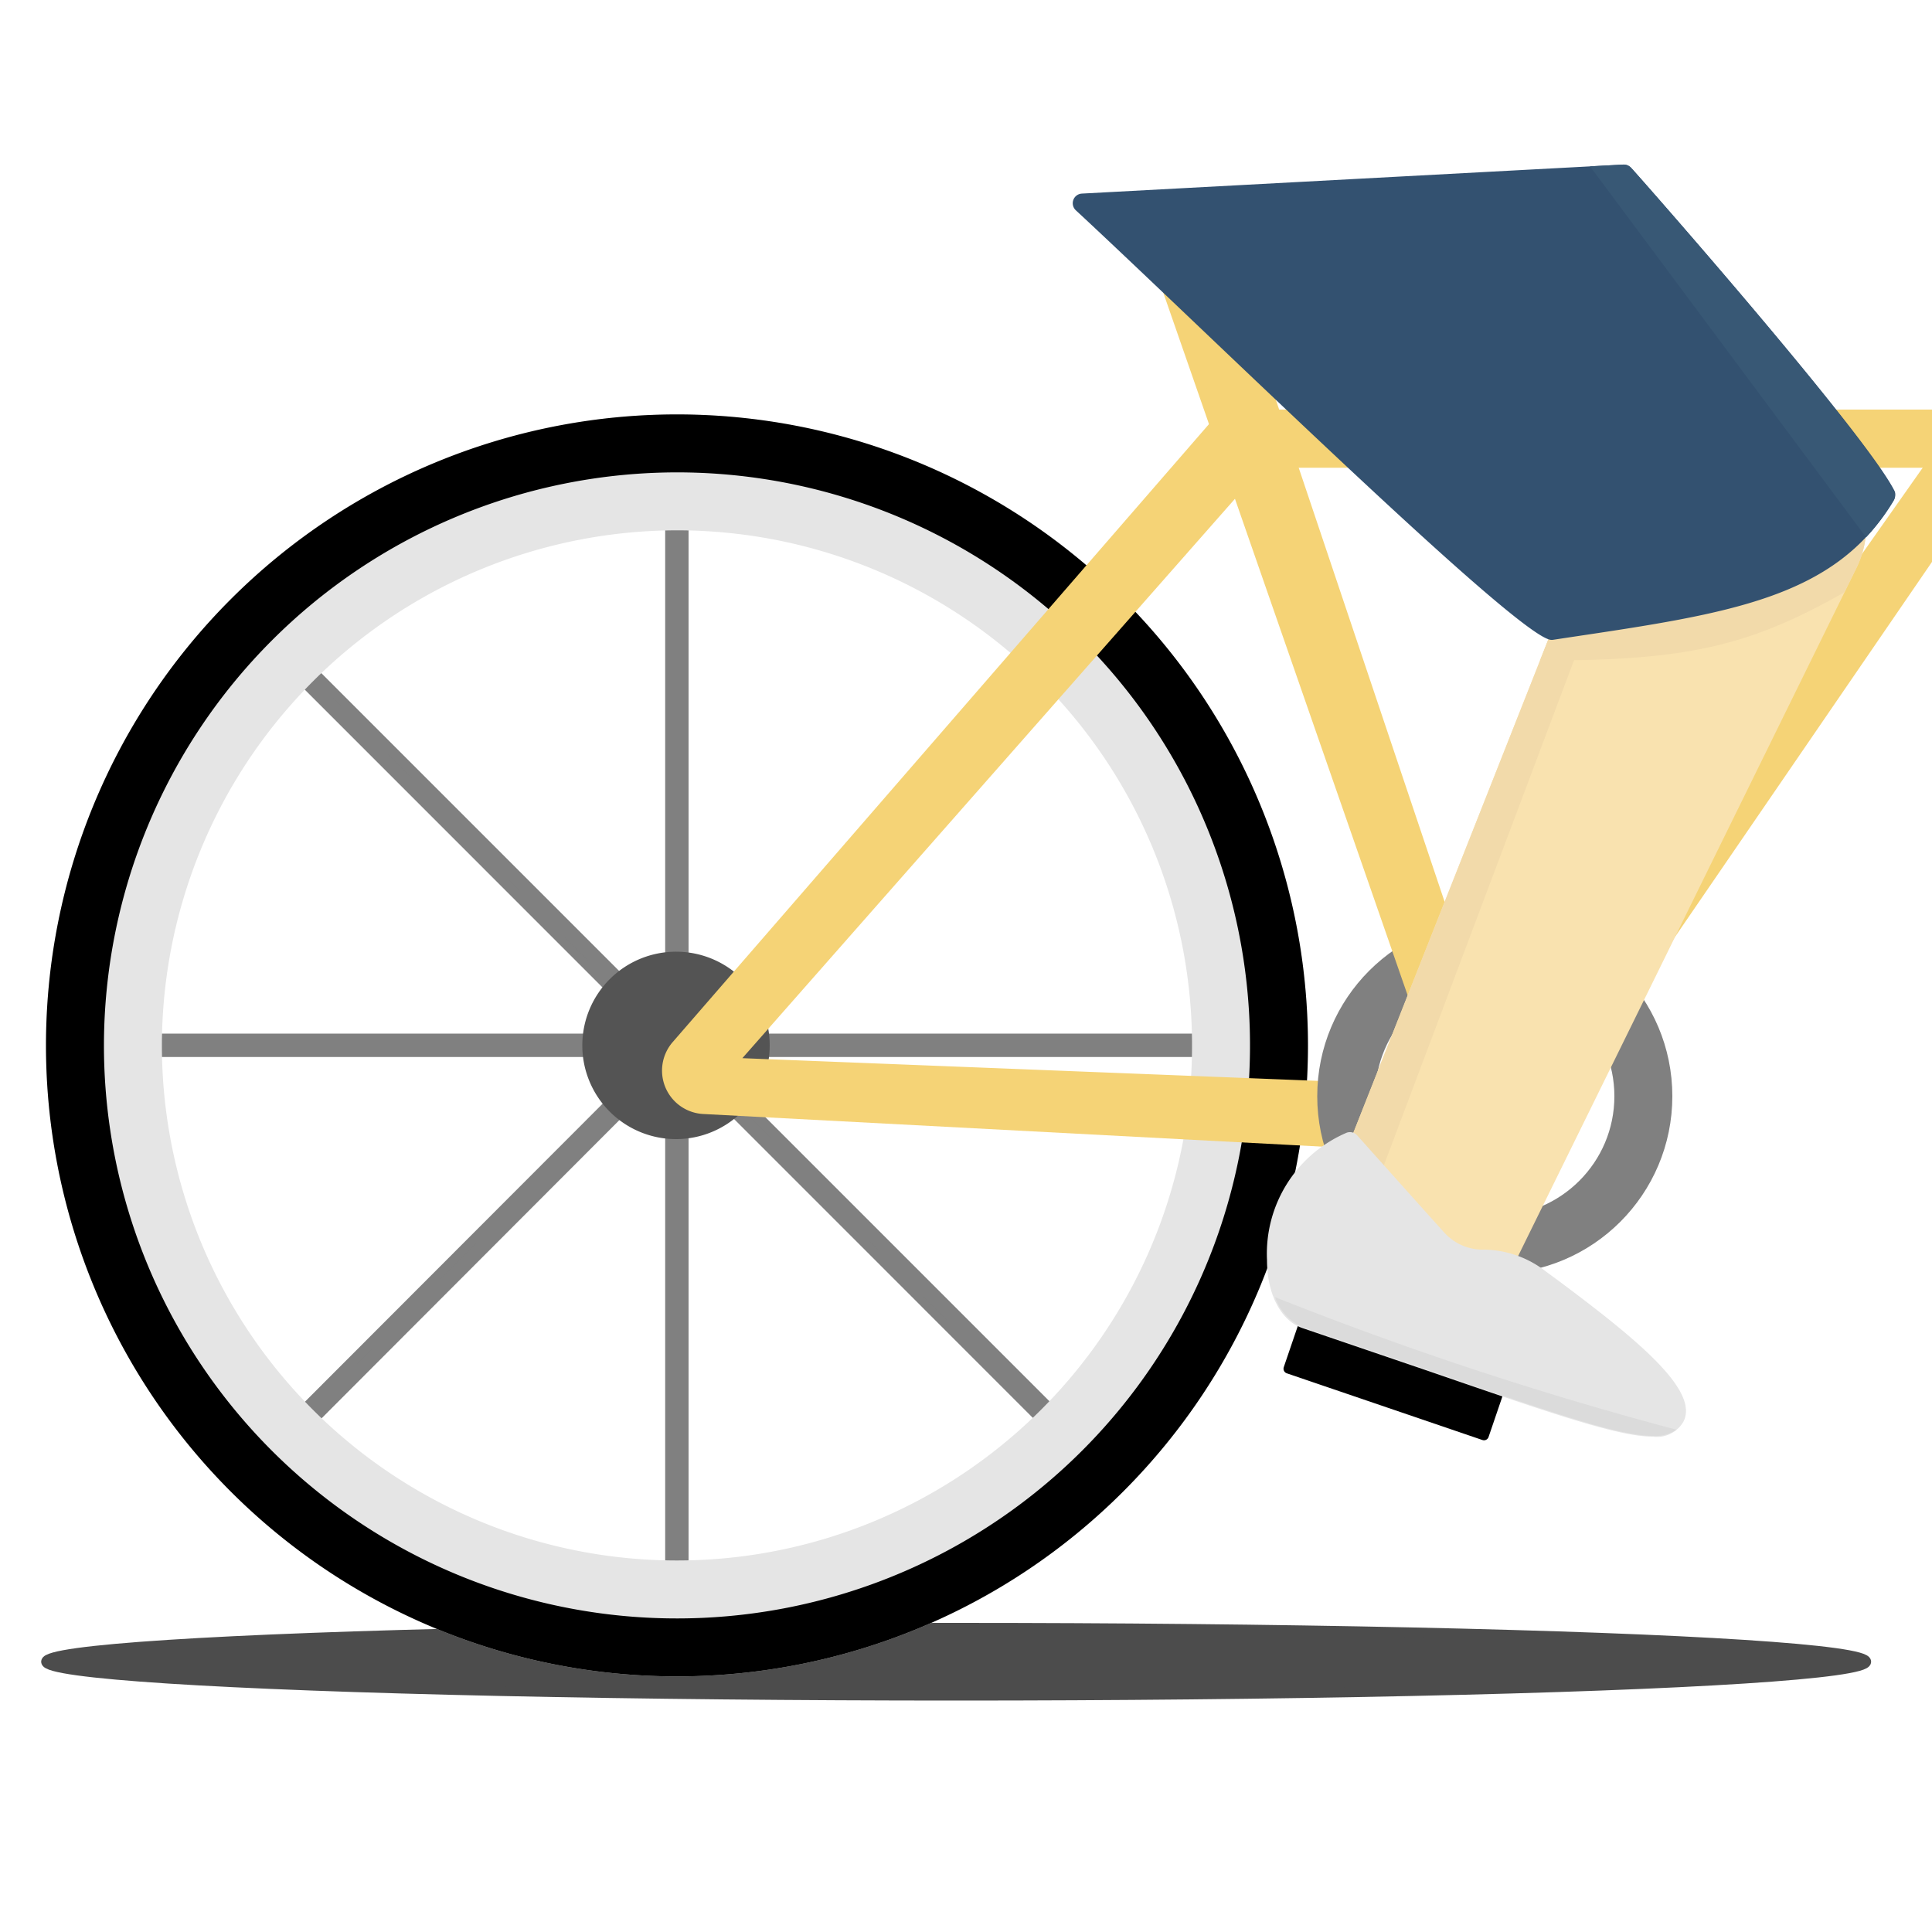 <svg id="Layer_1" data-name="Layer 1" xmlns="http://www.w3.org/2000/svg" viewBox="0 0 100 100"><defs><style>.cls-1{fill:#4c4c4c;stroke:#4c4c4c;}.cls-1,.cls-5,.cls-6,.cls-7{stroke-linejoin:round;}.cls-1,.cls-5,.cls-7{stroke-width:0.5px;}.cls-2{fill:gray;}.cls-3{fill:#e5e5e5;}.cls-4{fill:#545454;}.cls-5{fill:#f5d376;stroke:#f5d376;stroke-linecap:round;}.cls-6{fill:none;stroke:gray;stroke-width:3px;}.cls-7{stroke:#000;}.cls-8{fill:#f9e2af;}.cls-9{fill:#f2daaa;}.cls-10{fill:#335170;}.cls-11{fill:#385875;}.cls-12{fill:#dbdbdb;}</style></defs><title>person-riding</title><ellipse class="cls-1" cx="49.49" cy="86.01" rx="47.11" ry="1.76"/><rect class="cls-2" x="5.21" y="53.75" width="59.67" height="0.71"/><path class="cls-2" d="M64.62,54v.21H5.46V54H64.62m.5-.5H5v1.21H65.12V53.5Z"/><rect class="cls-2" x="5.21" y="53.75" width="59.67" height="0.71" transform="translate(-28 40.62) rotate(-45)"/><path class="cls-2" d="M55.88,33.11l.15.15L14.2,75.1,14.05,75,55.88,33.11m0-.7L13.34,75l.86.86L56.74,33.26l-.86-.85Z"/><rect class="cls-2" x="34.68" y="24.27" width="0.71" height="59.67"/><path class="cls-2" d="M35.14,24.52V83.69h-.21V24.52h.21m.5-.5H34.43V84.19h1.21V24Z"/><rect class="cls-2" x="34.68" y="24.27" width="0.71" height="59.67" transform="translate(-27.99 40.59) rotate(-44.97)"/><path class="cls-2" d="M14.2,33.11,56,75l-.15.15L14.05,33.26l.15-.15m0-.7-.86.85L55.88,75.81l.86-.86L14.2,32.41Z"/><path class="cls-3" d="M35,27.45A26.66,26.66,0,1,1,8.38,54.11,26.69,26.69,0,0,1,35,27.45m0-6A32.66,32.66,0,1,0,67.7,54.11,32.66,32.66,0,0,0,35,21.45Z"/><path d="M35,24.45A29.66,29.66,0,1,1,5.38,54.11,29.69,29.69,0,0,1,35,24.45m0-3A32.66,32.66,0,1,0,67.7,54.11,32.66,32.66,0,0,0,35,21.45Z"/><path class="cls-4" d="M35,58.45a4.35,4.35,0,1,1,4.34-4.34A4.34,4.34,0,0,1,35,58.45Z"/><path class="cls-4" d="M35,50.26a3.85,3.85,0,1,1-3.84,3.85A3.85,3.85,0,0,1,35,50.26m0-1a4.85,4.85,0,1,0,4.84,4.85A4.84,4.84,0,0,0,35,49.26Z"/><path class="cls-5" d="M63.56,21.2,35,54.11a2,2,0,0,0,1.4,3.3l40.19,2.12.1-3L37.89,55l26.77-30.4Z"/><circle class="cls-6" cx="77.37" cy="56.74" r="7.69"/><polygon class="cls-5" points="78.9 59.62 74.47 70.32 71.84 70.32 76.76 56.96 78.9 59.62"/><rect class="cls-7" x="66.84" y="69.87" width="10.7" height="2.78" transform="translate(26.87 -19.49) rotate(18.83)"/><polygon class="cls-5" points="60.33 14.73 76.86 62.26 78.83 59.53 63.77 14.73 60.33 14.73"/><polygon class="cls-5" points="76.76 56.96 100 23.96 100 28.64 78.83 59.53 76.76 56.96"/><polygon class="cls-5" points="64.16 21.45 100 21.45 100 23.96 65.26 23.96 64.16 21.45"/><path class="cls-8" d="M69.05,15.12,82.64,26.77,68.92,61.49,77.6,67l18.49-37.6a5,5,0,0,0-.68-5.45L85.05,13.27Z"/><polygon class="cls-9" points="84.06 27.3 82.44 27.3 68.92 61.49 70.75 62.65 84.06 27.3"/><path class="cls-9" d="M79.83,24.37l2.81,2.4-2.93,7.42c7.53,0,10.76-.7,15.75-3.53l.63-1.27a5,5,0,0,0-.68-5.45l-4.62-4.76Z"/><path class="cls-3" d="M80.76,66.36,80,65.8a5.32,5.32,0,0,0-3.14-1.12,2.69,2.69,0,0,1-2.13-.91c-1.64-1.82-4.48-5-4.48-5a.5.5,0,0,0-.55-.14,6.81,6.81,0,0,0-4.12,6.58c0,1.8.73,3.15,1.83,3.53l6.48,2.21c6.5,2.24,9.89,3.41,11.66,3.41a1.59,1.59,0,0,0,1.57-.75C88,72,84.77,69.36,80.76,66.36Z"/><path class="cls-10" d="M98.07,25.43c-1.5-3-13.2-16.27-13.65-16.75A.53.53,0,0,0,84,8.52l-28,1.5a.5.5,0,0,0-.31.87c6.57,6.09,23,22.23,24.61,22.23h.06l.86-.13c8.31-1.24,13.8-2.05,16.78-7.08A.51.51,0,0,0,98.07,25.43Z"/><path class="cls-11" d="M84.42,8.68A.53.53,0,0,0,84,8.52l-1.7.09,14.29,19.2a11.24,11.24,0,0,0,1.43-1.9.51.51,0,0,0,0-.48C96.57,22.45,84.87,9.16,84.42,8.68Z"/><path class="cls-12" d="M85.56,74.32A1.9,1.9,0,0,0,86.77,74,183,183,0,0,1,66,67.14a2.57,2.57,0,0,0,1.46,1.56l6.48,2.21C80.4,73.15,83.79,74.32,85.56,74.32Z"/></svg>